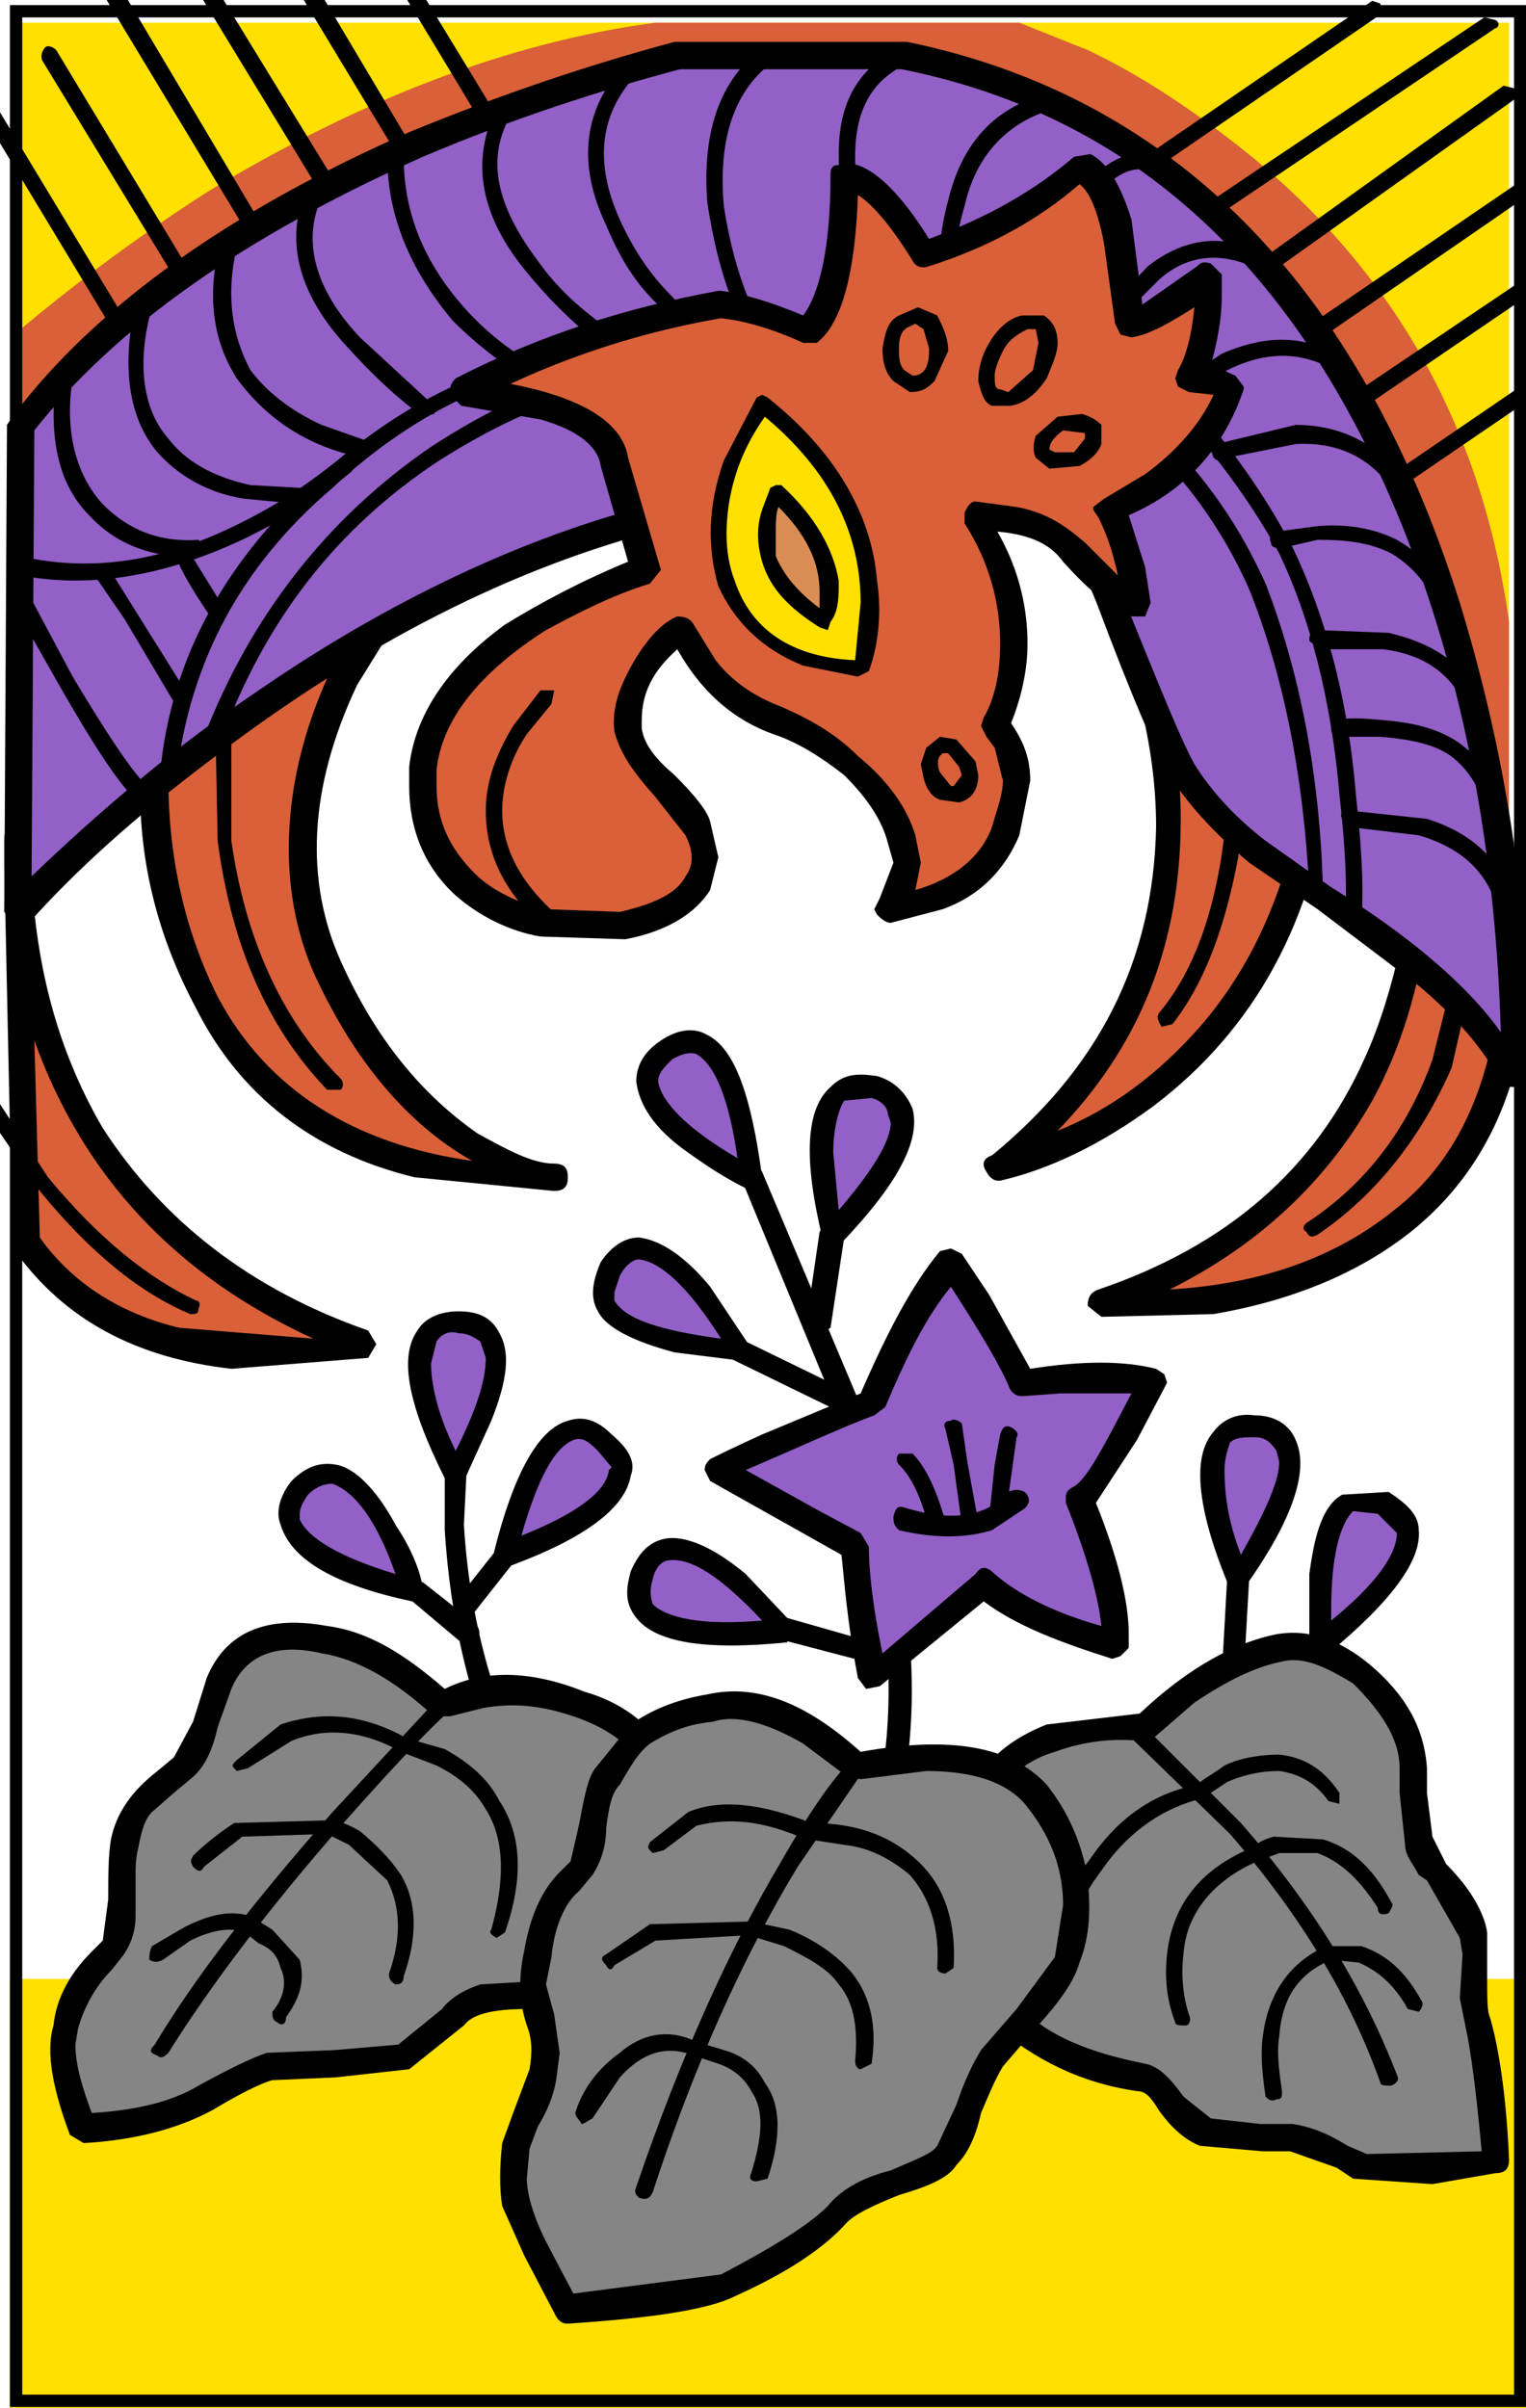 <?xml version="1.0" encoding="utf-8"?>
<!-- Generator: Adobe Illustrator 13.0.0, SVG Export Plug-In . SVG Version: 6.00 Build 14948)  -->
<!DOCTYPE svg PUBLIC "-//W3C//DTD SVG 1.1//EN" "http://www.w3.org/Graphics/SVG/1.1/DTD/svg11.dtd">
<svg version="1.1" id="圖層_1" xmlns="http://www.w3.org/2000/svg" xmlns:xlink="http://www.w3.org/1999/xlink" x="0px" y="0px"
	 width="372px" height="587px" viewBox="0 0 372 587" enable-background="new 0 0 372 587" xml:space="preserve">
<g>
	<g>
		<g>
			<path fill="#FFE000" d="M2.371,482.417v117.384h371.501V482.417H2.371z"/>
		</g>
	</g>
	<g>
		<g>
			<path d="M185.786,285.663c-0.667-1.329-2.667-2-4.002-0.665c-2,0.665-2,2-0.667,3.335l22.011,53.356
				c14.007,40.019,16.674,73.367,10.005,100.046c-0.667,1.999,0,2.67,2,2.67c1.335,0.664,2.667,0,3.334-1.342
				c7.338-27.343,4.003-61.355-9.337-102.037L185.786,285.663z"/>
		</g>
	</g>
	<g>
		<g>
			<path fill="#9260C7" d="M183.119,286.998l-4.002-20.009c-4.002-12.004-10.004-15.339-16.674-10.675
				c-6.67,4.677-6.002,11.346,4.002,19.344L183.119,286.998z"/>
		</g>
	</g>
	<g>
		<g>
			<path d="M185.786,286.998c-2.667-20.009-6.669-31.349-13.339-34.684c-3.335-2-7.337-1.329-11.339,1.335
				c-4,2.664-6.002,5.999-6.002,10.004c0.667,5.334,4.002,11.34,12.672,17.345c4.67,3.335,8.672,5.999,14.007,8.663l2.667-0.665
				L185.786,286.998z M160.443,263.654L160.443,263.654c0-2,1.332-3.335,3.334-5.334c2-1.335,4.667-2.006,6.002-1.335
				c4.667,2.664,8.001,11.34,10.005,25.343C167.113,274.994,161.108,268.324,160.443,263.654z"/>
		</g>
	</g>
	<g>
		<g>
			<path fill="#9260C7" d="M202.461,301.008l13.339-16.01c6.67-10.669,5.334-17.338-3.334-20.009
				c-8.006-2.006-12.005,3.334-12.005,16.01C200.461,286.998,201.126,293.667,202.461,301.008z"/>
		</g>
	</g>
	<g>
		<g>
			<path d="M200.461,301.672l2,2l2.667-0.671c13.339-14.004,19.342-24.673,17.342-32.678c-1.336-3.334-4.003-6.669-8.669-8.005
				c-4.671-0.664-8.006-0.664-11.34,2.671C196.458,270.323,195.791,282.327,200.461,301.672z M205.795,268.324l6.671-0.664
				c2.667,0.664,4.002,2.664,4.002,3.999l0.667,2c0,4.67-4.669,12.004-12.675,21.344l-1.332-14.003
				C203.128,274.994,204.46,270.323,205.795,268.324z"/>
		</g>
	</g>
	<g>
		<g>
			<path d="M203.128,298.337c-1.335,0-2.667,0.665-3.334,2l-3.336,22.673c0,1.342,1.332,2.006,2.668,2.671l3.335-2l3.334-22.009
				C205.795,300.337,205.128,298.337,203.128,298.337z"/>
		</g>
	</g>
	<g>
		<g>
			<path fill="#9260C7" d="M180.452,329.68l-11.34-16.674c-9.336-10.005-16.007-11.334-20.009-3.336
				c-4.67,7.341-0.668,12.676,11.34,16.675L180.452,329.68z"/>
		</g>
	</g>
	<g>
		<g>
			<path d="M146.436,307.678c-2.002,4.664-2.667,8.663-0.667,11.997c2,4.006,8.669,7.341,18.674,10.005l16.01,2.007l2-1.337v-2.664
				l-9.337-14.009c-6.002-7.341-12.007-11.34-17.342-12.005C152.438,301.672,149.104,303.672,146.436,307.678z M149.771,317.011
				v-1.999l1.332-3.999c1.335-2.671,3.334-4.007,4.67-4.007c5.335,0.672,12.004,6.671,20.009,19.339
				C161.108,324.352,152.438,321.682,149.771,317.011z"/>
		</g>
	</g>
	<g>
		<g>
			<path d="M181.784,327.016c-2-1.335-2.667-0.671-3.335,0.67c-1.332,1.994-0.668,3.336,0.667,4.001l26.011,12.674
				c1.335,0.665,2.667,0,4.002-1.342c0-1.329,0-2.664-1.335-3.334L181.784,327.016z"/>
		</g>
	</g>
	<g>
		<g>
			<path fill="#9260C7" d="M191.121,397.047c-4.667-5.334-9.337-10.005-14.672-13.339c-10.671-8.005-17.342-7.341-20.009,0
				c-3.335,8.005,2,13.339,14.671,14.01L191.121,397.047z"/>
		</g>
	</g>
	<g>
		<g>
			<path d="M162.443,375.038c-4.003,0.665-6.67,3.335-8.669,7.998c-1.335,4.677-1.335,8.013,1.332,11.347
				c4.67,5.999,16.674,7.998,36.684,5.999l2.002-2l-0.667-2.67l-11.34-12.004C173.782,377.038,167.113,374.374,162.443,375.038z
				 M159.107,391.049c-0.667-2.007-0.667-4.007,0-6.006c0.668-3.335,2.668-4.67,4.003-4.67c5.334-0.671,12.671,4.005,22.676,14.675
				C171.112,396.377,162.443,394.383,159.107,391.049z"/>
		</g>
	</g>
	<g>
		<g>
			<path d="M191.789,394.383c-2,0-2.668,0.665-3.335,2.664c0,1.335,0.667,2.664,2.003,2.664l28.01,7.341
				c1.335,0.671,3.335,0,3.335-2c0.668-1.336,0-2.006-2-2.671L191.789,394.383z"/>
		</g>
	</g>
	<g>
		<g>
			<path fill="#9260C7" d="M239.144,318.346l-7.337-10.668c-6.002,6.669-12.672,18.667-19.341,34.012
				c-6.671,2-15.339,6.006-24.681,10.67l-12.671,6.005l33.348,18.674c0,5.335,0.668,16.003,4.004,31.349l16.674-13.339l10.672-8.676
				c7.338,5.341,18.006,10.675,32.014,14.681c0.667-4.006-0.668-10.676-4.004-21.351l-4.666-14.669
				c4.002-2.67,10.005-12.01,18.006-28.013l-21.341-1.335l-10.672,1.335L239.144,318.346z"/>
		</g>
	</g>
	<g>
		<g>
			<path d="M231.807,304.342l-2.667,0.665c-6.67,7.999-12.672,19.345-19.341,34.678l-24.013,10.004
				c-7.337,3.335-11.339,5.341-12.671,6.005c-0.667,0.665-1.335,1.336-1.335,2.671l1.335,2.67l32.013,18.003
				c0.667,6.006,1.335,16.011,4.002,30.015l2,2.67l3.335-0.665l25.347-20.68c8.002,6,18.674,10.005,31.346,14.011l2.003-0.672
				l1.999-1.999v-3.335c0-8.005-2.667-18.68-8.002-32.02l10.005-15.332l6.67-12.675l0.664-1.335l-0.664-2l-2.004-1.335
				c-8.001-1.999-18.006-1.999-30.68,0l-10.005-18.01l-6.67-10.005L231.807,304.342z M245.813,337.69
				c0.668,1.994,2,2.664,3.335,2.664l9.337-0.67h17.342c-6.67,12.675-10.673,20.68-14.007,22.679c-1.332,0.665-2,1.335-2,2.67v1.329
				c5.334,13.34,8.001,23.344,8.669,30.015c-12.004-3.336-20.676-7.999-26.011-12.669c-2-2-3.335-2-4.67,0l-22.676,19.338
				c-2.667-12.669-3.335-21.338-3.335-26.008l-1.999-3.335l-10.005-5.334l-18.01-10.005c14.007-6.005,24.011-10.669,31.349-13.339
				l2.667-2.007c5.334-12.669,10.005-22.002,16.007-29.342C239.144,325.016,243.813,333.014,245.813,337.69z"/>
		</g>
	</g>
	<g>
		<g>
			<path d="M249.816,363.698c-1.335-0.67-2.667-0.67-4.003,0c-5.335,5.999-13.34,7.341-24.68,4.007
				c-1.999-0.672-2.667-0.672-3.334,1.992c0,1.342,0,2.007,1.335,3.336c8.669,2.005,16.007,2.005,22.676,0l8.006-5.328
				C251.148,366.362,251.148,365.033,249.816,363.698z"/>
		</g>
	</g>
	<g>
		<g>
			<path d="M245.813,347.695c-0.668,0-1.336,0-2,1.993l-1.335,7.341l-1.335,12.668c0,0.672,0.667,1.342,1.335,1.342l2.667-1.342
				l2.668-19.338C248.481,349.688,247.813,348.359,245.813,347.695z"/>
		</g>
	</g>
	<g>
		<g>
			<path d="M234.474,347.024c-0.664-0.671-2-1.336-2.667-0.671c-1.332,0-2,0.671-1.332,2.006l1.999,8.67l2,14.675
				c0,1.999,0.668,1.999,1.336,1.999l2.667-2.664l-2.667-14.681L234.474,347.024z"/>
		</g>
	</g>
	<g>
		<g>
			<path d="M222.47,354.365h-3.335c-0.668,0.664-0.668,1.993,0,2.664c3.335,3.335,5.335,8.004,7.337,15.339l2.668,1.335
				c1.335,0,1.999-1.335,1.335-2.664C228.472,363.698,225.805,357.7,222.47,354.365z"/>
		</g>
	</g>
	<g>
		<g>
			<path d="M111.752,341.689c-1.332,0-2.667,0.665-3.334,2v29.344c1.335,21.35,6.002,42.023,14.674,60.697l3.335,0.67
				c2-0.67,2-2.005,2-3.334c-8.669-17.346-14.007-37.354-15.339-59.362l1.332-26.679
				C114.42,343.019,113.755,341.689,111.752,341.689z"/>
		</g>
	</g>
	<g>
		<g>
			<path fill="#9260C7" d="M110.42,359.692l8.001-18.666c4.67-12.676,2.003-18.017-6.669-18.681
				c-8.669-0.664-11.336,5.34-8.669,18.009C105.083,347.024,107.75,353.023,110.42,359.692z"/>
		</g>
	</g>
	<g>
		<g>
			<path d="M111.752,319.675c-4.002,0-8.001,1.342-10.004,4.677c-4.667,6.67-2,18.667,6.67,36.013l2.002,1.335l2.667-0.665
				l6.669-14.681c4.003-10.005,4.667-16.674,2-21.338C119.757,321.017,116.422,319.675,111.752,319.675z M111.752,325.016
				c2.003,0,3.335,0.665,5.338,2l1.332,4.006c0,5.999-2.667,13.339-7.337,22.673c-4.667-9.334-6.002-16.674-6.002-21.345
				l1.335-5.334C107.75,325.016,109.753,324.352,111.752,325.016z"/>
		</g>
	</g>
	<g>
		<g>
			<path fill="#9260C7" d="M123.092,379.702l18.674-9.333c10.672-6.671,12.671-13.34,6.002-19.339
				c-6.002-5.342-12.672-2.671-18.006,9.334C126.427,366.362,125.092,372.368,123.092,379.702z"/>
		</g>
	</g>
	<g>
		<g>
			<path d="M149.104,349.688c-3.335-3.335-6.669-4.663-10.672-3.335c-7.337,2.006-13.339,13.339-18.006,32.02l1.332,2.671
				l2.667,0.664c18.01-6.67,28.014-14.003,29.349-22.016C155.105,356.358,153.105,353.023,149.104,349.688z M145.769,353.694
				l3.335,4.006l-0.668,0.664c-0.667,5.334-8.001,10.668-21.341,16.01c3.999-14.01,8.001-21.351,12.671-23.344
				C141.766,350.359,143.102,351.03,145.769,353.694z"/>
		</g>
	</g>
	<g>
		<g>
			<path d="M125.092,377.038l-4.003,0.671l-10.004,12.668c-1.332,2-1.332,3.336,0.667,4.006l3.335-0.67l10.005-12.669
				C126.427,379.702,126.427,378.373,125.092,377.038z"/>
		</g>
	</g>
	<g>
		<g>
			<path fill="#9260C7" d="M101.08,387.713l-8.669-18.016c-7.337-11.333-14.007-12.668-19.341-6.669
				c-5.337,6.669-2.667,12.01,8.669,18.016C87.741,383.708,94.411,386.372,101.08,387.713z"/>
		</g>
	</g>
	<g>
		<g>
			<path d="M81.739,357.029c-4.002-0.671-7.337,0.671-10.672,4.005c-2.667,3.335-3.999,7.335-2.667,10.67
				c2.667,8.669,13.339,14.668,32.016,18.673l2.667-0.671v-2.664c-0.667-4.006-2.667-9.333-6.67-15.338
				C91.744,363.028,86.409,357.7,81.739,357.029z M73.07,369.032c0-1.327,0.667-2.67,2-4.663c1.335-1.341,3.335-2.67,6.002-2.67
				c5.338,1.999,10.672,8.67,15.342,22.009c-13.339-4.006-21.344-8.67-23.344-13.339V369.032z"/>
		</g>
	</g>
	<g>
		<g>
			<path d="M103.083,385.707l-4.003,0.665l-0.667,1.341l1.335,1.993l12.672,10.676c2,0.671,2.667,0.671,4.002-0.671
				c0.668-1.329,0.668-2.664-0.667-3.999L103.083,385.707z"/>
		</g>
	</g>
	<g>
		<g>
			<path fill="#9260C7" d="M301.838,384.378l10.005-17.345c4.669-12.004,2.667-18.674-6.002-19.338
				c-8.67-0.671-12.004,5.328-10.005,17.338C297.171,371.704,299.171,378.373,301.838,384.378z"/>
		</g>
	</g>
	<g>
		<g>
			<path d="M315.845,351.03c-1.335-3.335-4.67-6.005-10.004-6.005c-4.671-0.665-8.005,1.328-10.005,3.999
				c-5.335,6.005-4.003,18.681,3.335,36.683l2.667,1.335c0.667,0.671,1.335,0,2.002-0.67
				C315.177,370.369,319.18,358.364,315.845,351.03z M305.841,350.359c2.667,0,4.002,1.335,5.334,3.335l0.668,2.664
				c0,4.676-3.335,12.011-9.338,22.679c-3.334-8.668-4.002-15.339-4.002-20.673c0-2.671,0.668-4.67,1.335-6.67
				C301.17,350.359,303.173,350.359,305.841,350.359z"/>
		</g>
	</g>
	<g>
		<g>
			<path d="M301.838,381.708c-2,0-2.667,1.328-2.667,2.67l-2,36.013c0,1.335,1.332,2.664,2.667,2.664c2,0,2.667-1.329,2.667-2.664
				l2-35.348C304.505,383.036,303.173,381.708,301.838,381.708z"/>
		</g>
	</g>
	<g>
		<g>
			<path fill="#9260C7" d="M322.515,400.382c5.334-4.005,10.005-8.669,14.007-13.34c8.67-10.004,9.337-16.673,1.332-20.68
				c-8.669-3.334-13.34,0.671-15.339,14.011C321.847,387.042,321.847,393.713,322.515,400.382z"/>
		</g>
	</g>
	<g>
		<g>
			<path d="M321.18,403.046h2.67c15.339-12.669,22.677-22.673,22.009-30.013c0-4.001-3.335-6.671-7.338-9.335l-11.336,0.671
				c-4.67,2.664-6.67,9.334-8.005,19.339c0,6.669,0,12.004,0,16.674L321.18,403.046z M340.524,373.703L340.524,373.703
				c0,5.334-5.338,12.669-16.011,21.345v-2.671c0-12.675,2.003-20.673,5.339-24.008l6.001,0.663L340.524,373.703z"/>
		</g>
	</g>
	<g>
		<g>
			<path fill="#858585" d="M159.107,465.079c4.67-8.676,6.67-18.01,4.67-27.343l-4.002-8.013
				c-4.003-6.669-10.005-11.332-18.678-14.667l-24.676-2.006l-8.004,2.67c-10.005-8.669-20.009-14.668-28.679-16.01
				c-13.339-2.664-22.012,0.671-26.678,10.676l-3.335,12.668l-4.67,8.012l-8.669,6.67c-3.335,2.664-4.67,6.669-6.002,11.997
				l-0.667,14.682c0.667,5.328-0.668,8.662-2.003,10.669l-6.67,7.998c-2.667,2.67-3.999,6.669-4.667,10.675
				c-1.335,6.67,0,16.004,4.002,25.344c11.337-0.665,21.341-2.67,30.014-7.998c7.334-3.335,12.004-6.006,15.339-7.341l16.006-0.671
				l16.674-1.329c4.003-1.335,8.005-4.67,11.34-10.004c3.335-3.999,8.669-5.342,16.674-5.342c9.336,0,16.007-1.992,18.674-3.999
				C151.771,477.083,155.773,471.748,159.107,465.079z"/>
		</g>
	</g>
	<g>
		<g>
			<path d="M167.777,445.734l-0.665-7.998l-4.67-10.677c-4.003-6.669-10.672-12.003-20.009-14.674
				c-13.34-5.334-24.68-5.334-34.016-0.664c-10.005-8.676-18.674-14.004-28.679-15.345c-14.674-2.664-24.679,1.341-29.346,12.675
				l-3.334,10.669l-4.67,8.676l-4.002,3.334c-6.002,4.664-10.004,10.005-11.336,16.674c-0.667,3.999-0.667,8.67-0.667,14.668
				l-1.335,10.005l-2.668,2.67c-5.334,5.341-8.669,11.341-9.336,18.01c-2.003,6.67,0,16.004,4.002,26.679l3.334,1.999
				c12.004-0.663,22.677-3.334,31.346-7.998c6.669-4.006,12.008-6.669,14.675-7.34l15.338-0.671l18.01-1.993l13.339-10.676
				c2-2.664,6.669-4.006,15.339-4.006l9.337-0.663c4.002-0.665,7.337-2,9.34-4l12.003-13.34
				C165.11,463.744,167.777,454.41,167.777,445.734z M139.766,418.392c8.002,2.67,13.339,6.669,17.342,12.004
				c2,3.335,2.668,5.999,3.335,8.005l0,0c2,10.004,0,19.344-5.338,28.007l-12.004,13.34c-2.003,1.341-7.338,3.335-14.675,3.335
				l-11.336,0.67c-4.002,1.336-7.337,3.336-9.34,5.999l-10.669,8.677l-15.342,1.328l-16.674,0.671
				c-4.002,1.335-9.337,4.006-16.674,8.005c-6.67,4-15.339,6.005-26.012,6.67c-2-5.341-4.002-11.34-4.002-16.674l0.667-4
				c1.335-4.677,4.002-10.004,8.005-14.01l2.667-3.335c2-2.664,3.334-5.999,3.334-10.004v-9.335c0-2.67,0-4.676,0.668-7.34
				c0.664-3.335,1.332-6.67,3.334-8.669l5.334-4.671l4.003-3.334c3.334-2.664,5.334-6.671,6.669-12.669l3.334-9.34
				c3.335-8.006,10.672-11.34,22.009-8.676c8.672,1.342,18.009,6.67,27.346,15.346h4.002l8.001-2.007
				C125.092,415.057,131.762,415.721,139.766,418.392z"/>
		</g>
	</g>
	<g>
		<g>
			<path d="M109.753,414.393c-1.335-0.672-2.002-0.672-3.334,0l-25.347,27.343c-19.341,22.009-33.348,40.018-43.353,56.692
				c-1.332,1.328-1.332,1.999,0.667,2.67c0.667,0.664,1.335,0.664,2.667-0.671c10.005-16.003,24.012-34.684,42.689-56.021
				c15.338-17.346,24.008-26.014,26.011-27.349C110.42,416.385,110.42,415.057,109.753,414.393z"/>
		</g>
	</g>
	<g>
		<g>
			<path d="M57.728,431.73l2.67-0.664l10.669-6.669c8.005-3.336,17.342-2.672,26.679,2.662l8.673,3.336
				c5.334,2.664,9.336,5.999,12.003,10.675c4.67,7.334,4.67,17.339,1.335,29.343c-0.667,0.671,0,1.335,1.332,2l2.003-1.329
				c4.667-13.34,4.002-24.015-1.335-32.02c-2.667-5.334-7.337-9.341-13.339-12.675l-9.337-2.664
				c-10.672-5.999-20.676-6.669-30.681-3.335l-10.672,8.67C56.396,430.396,56.396,430.396,57.728,431.73z"/>
		</g>
	</g>
	<g>
		<g>
			<path d="M57.063,444.405c-4.002,2.664-7.337,5.328-10.004,7.998c-0.667,1.336-0.667,1.336,0,2.671c1.332,1.329,2,1.329,2.667,0
				l9.337-7.333l20.676-0.672l5.335,2.664l9.336,8.676c3.335,6.67,3.335,14.004,0.668,22.009c-0.668,1.335,0,2.664,1.335,3.334
				c0.667,0,2,0,2-1.999c3.335-9.34,3.335-18.009-0.667-24.679c-2.667-4.006-6.002-7.341-10.004-10.676
				c-3.334-1.993-6.002-2.664-6.67-2.664L57.063,444.405z"/>
		</g>
	</g>
	<g>
		<g>
			<path d="M66.4,470.413l-5.338-3.334c-4.667-1.336-9.337-0.672-16.006,2.664l-8.002,4.676c-0.667,1.328-0.667,2.664-0.667,3.335
				c1.332,0.664,2,0.664,3.334,0l6.67-4.677c5.334-2.664,10.004-3.334,13.339-1.993l3.335,2.664
				c3.335,1.336,4.667,3.335,5.334,5.999c1.335,2.67,1.335,6.669-2,10.676c0,1.335,0,1.999,1.332,2.664
				c0.667,0.67,2.002,0.67,2.002-1.329c3.335-4.67,4.667-8.676,3.335-14.004L66.4,470.413z"/>
		</g>
	</g>
	<g>
		<g>
			<path fill="#858585" d="M235.81,447.069v17.346c0.667,13.339,4.002,22.001,9.336,26.678c6.003,5.328,11.34,9.334,18.677,11.998
				l14.672,3.335c2.003,0.671,4.67,2.67,7.337,6.669c2.668,3.336,5.335,5.341,8.006,6.67l11.335,1.342h10.005l7.338,2.664
				l9.337,4.006l32.68-0.671c-0.663-17.345-2.667-28.678-4.666-34.019c-0.668-2.664-0.668-5.999-0.668-10.67v-10.669
				c-0.667-3.334-4.002-8.676-10.004-16.674c-2-2.006-3.335-4.67-3.335-8.005l-1.335-16.003c0-7.341-3.999-14.682-11.337-21.351
				c-6.67-6-14.007-9.334-21.344-7.999c-6.671,1.329-14.007,4.663-22.677,10.669l-10.005,8.676l-23.344,2.664
				c-5.334,1.335-9.336,4.671-12.672,8.005C240.479,435.065,238.477,440.4,235.81,447.069z"/>
		</g>
	</g>
	<g>
		<g>
			<path d="M255.15,420.391c-6.669,2.664-11.337,5.999-14.672,10.005c-2.67,3.335-5.337,8.669-8.005,16.003v0.671
				c-0.667,3.335-0.667,10.005,0,18.674c0.668,12.675,4.671,22.016,10.005,28.014c9.337,8.005,20.677,14.011,34.684,16.004
				c1.999,0,3.335,1.342,5.335,4.676c3.334,4.664,6.669,7.335,10.004,8.663l15.34,1.342h6.669l11.34,3.999l4.003,2.671l19.341,1.328
				l15.338-2.67c2.672,0,3.336-1.329,3.336-3.336c-0.664-16.003-2.668-28.006-4.668-34.676c-0.667-1.335-0.667-4.67-0.667-10.005
				v-10.669c-0.668-4.677-4.002-10.676-10.005-16.674l-0.667-1.342l-2.667-5.327l-1.335-10.677v-5.998
				c-0.665-10.005-5.335-18.016-14.004-25.35c-7.338-6.006-14.675-8.67-22.68-7.335c-10.005,2-21.341,7.998-33.349,19.345
				L255.15,420.391z M245.813,433.73c2.668-2.664,6.67-5.334,11.34-6.671c7.334-2.662,14.004-3.334,21.341-2.662l2.667-0.672
				l10.005-8.669c8.005-5.341,14.675-8.677,21.344-10.005c5.334-1.336,10.672,1.328,17.343,5.335
				c6.669,6.67,11.335,13.339,11.335,20.68v5.998l1.336,12.669c0,2.67,2,4.677,3.335,7.341l2,1.335l8.005,14.004l0.667,3.999
				l-0.667,10.676l1.335,6.669c1.332,5.999,2.667,16.004,3.999,30.685l-28.011,0.665l-4.67-2.007
				c-5.335-3.335-9.337-4.664-13.34-5.328h-8.001l-12.007-1.341l-6.67-5.328c-3.335-4.677-6.002-7.341-9.338-8.012
				c-13.339-2.664-24.011-6.67-31.348-14.668c-6.003-4.671-8.67-15.346-8.67-30.679v-10.003
				C241.144,441.735,243.146,437.064,245.813,433.73z"/>
		</g>
	</g>
	<g>
		<g>
			<path d="M278.494,420.391h-2.667c-1.335,1.335-0.668,2.664,0,3.335l24.011,23.344c17.343,20.01,29.347,40.019,36.684,60.698
				c0,0.664,1.332,0.664,2.667,0.664c1.336-0.664,1.999-1.335,1.336-2.671c-8.005-20.673-20.01-40.682-38.02-61.355L278.494,420.391
				z"/>
		</g>
	</g>
	<g>
		<g>
			<path d="M258.485,471.084l2.667-1.341c1.335-4.664,4.002-9.335,8.005-14.669c6.67-9.34,15.339-14.674,24.012-16.674l6.002-4
				c4.669-2.005,8.67-2.67,12.672-2.67c4.669,0.665,8.672,2.67,12.007,7.334l2.667,0.664v-2.664
				c-4.002-5.998-8.673-8.668-14.674-9.333c-4.002,0-9.338,0.665-13.34,2.664c-2.667,2-5.334,3.335-6.67,4.67
				c-10.005,1.999-18.673,7.334-26.011,18.003c-4.67,6.005-7.337,10.676-8.669,15.346v0.664L258.485,471.084z"/>
		</g>
	</g>
	<g>
		<g>
			<path d="M322.515,448.404l-12.004-0.663c-2.67,0.663-4.67,1.992-5.339,2.663c-12.671,5.335-19.341,14.011-20.676,26.008
				c-0.664,6.005,0,11.347,2.003,16.675c0,0.67,1.332,0.67,2.667,0.67c0.668,0,1.335-1.335,0.668-2.664
				c-1.335-4.005-2.003-9.34-1.335-14.681c0.667-10.005,7.337-18.003,18.01-22.673l5.334-1.999h9.337
				c5.337,1.999,10.005,6.004,14.674,13.339c0,1.328,0.668,2,2.667,1.328c0.668-1.328,1.335-1.992,0.668-2.663
				C334.519,455.074,329.185,450.404,322.515,448.404z"/>
		</g>
	</g>
	<g>
		<g>
			<path d="M331.852,474.419h-8.67c-8.672,3.999-14.006,11.333-15.341,22.002c-0.665,4.677,0,10.005,0.667,14.682
				c0.668,0.664,1.335,1.329,2.667,0.664c1.335,0,1.335-0.664,1.335-2.006c-0.667-4.664-1.335-9.334-0.667-13.34
				c0.667-9.333,4.669-15.333,12.671-18.667l6.671,0.664c4.669,2,8.671,5.334,12.007,11.333l2.667,0.672
				c0.668-0.672,1.335-2,0.668-2.664C342.523,480.418,337.854,476.412,331.852,474.419z"/>
		</g>
	</g>
	<g>
		<g>
			<path fill="#858585" d="M145.101,445.069l-3.335,10.005l-6.002,6.669c-2,3.336-4.002,8-4.67,14.669
				c-1.332,5.341-1.332,10.676,0.668,15.346l0.667,13.339l-4.002,11.334l-2.667,6.669c-1.335,7.341-0.667,14.011,2,20.009
				l10.004,20.01c20.009-1.329,33.348-3.336,40.018-6c12.008-5.998,21.345-12.004,26.015-17.344
				c1.999-2.664,7.334-5.328,14.004-7.335c7.337-2.67,11.34-4.663,13.339-6.669l4.671-11.334c1.999-6.005,4.002-10.004,6.001-12.675
				l10.673-12.011c4.002-5.327,6.67-9.333,8.005-11.997c1.999-6.006,1.999-11.347,1.999-17.346
				c-1.335-8.668-4.67-16.674-10.004-23.344c-6.002-5.998-14.007-8.668-26.679-8.668l-16.675,1.999l-11.34-8.67
				c-8.669-4.669-17.338-7.333-24.675-5.341c-7.337,1.342-13.339,4.006-17.342,6.67c-2,1.343-4.67,5.342-8.005,10.676
				C145.769,436.395,145.101,440.4,145.101,445.069z"/>
		</g>
	</g>
	<g>
		<g>
			<path d="M141.098,445.069l-2,8.67l-2.667,2.664c-4.67,4.677-7.337,11.346-8.672,19.344c-1.332,6.006-1.332,12.012,0.667,18.01
				c1.335,3.335,1.335,6.67,0.667,10.676l-4.002,10.669l-2.667,7.333c-0.667,6.006-0.667,11.34,0,15.346l5.334,11.998l7.337,14.011
				c0.667,1.335,1.335,2.664,3.335,2.664c20.009-1.329,34.016-3.335,40.686-6.671c13.339-5.998,22.009-11.997,27.346-18.003
				c1.999-2.005,6.003-3.999,12.672-6.669c6.67-2.006,12.004-3.999,14.007-7.334c2.668-2.67,4.667-6.67,6.002-12.675
				c2-4.671,3.335-8.005,5.334-11.34l8.006-9.334c6.002-6.669,9.337-11.346,10.672-16.01c2.667-6.67,2.667-13.339,1.999-20.674
				c-1.332-8.011-4.666-16.009-10.004-22.679c-8.669-9.341-23.344-12.011-45.352-8.006c-13.341-12.003-25.348-16.673-37.352-14.009
				c-8.005,1.342-14.007,4.006-18.674,7.34l-8.672,10.676C143.102,433.73,142.434,438.4,141.098,445.069z M173.782,419.721
				c6.002-1.994,14.003,0.67,22.009,5.34l10.672,7.999l3.336,0.671l16.006-2c11.34,0,19.341,2.67,24.012,7.998
				c6.001,7.341,9.337,15.346,9.337,24.687l-2,12.668l-9.34,12.668l-8.67,10.005c-1.999,3.335-4.002,7.341-6.002,13.339
				l-4.67,10.005c-1.332,2.007-5.334,3.334-11.337,6.006c-8.005,2.006-12.675,5.341-15.342,8.675
				c-4.666,4.664-13.339,10.005-26.011,16.675l-36.016,4.663l-6.669-12.675c-3.334-6.669-4.67-11.997-4.67-15.332l0.667-7.341
				l2-5.335c2.003-3.334,4.002-7.333,4.67-12.675l0.668-5.334l-1.335-9.334l-2-7.341l1.332-6.669
				c0.667-7.34,3.335-13.339,6.669-16.003l3.335-4.006c1.335-2,3.334-5.999,3.334-11.34c0.667-5.334,1.335-8.67,3.335-10.669
				c2.67-4.67,4.67-8.006,7.337-10.005C161.775,423.055,166.445,420.391,173.782,419.721z"/>
		</g>
	</g>
	<g>
		<g>
			<path d="M210.466,428.396l-2.671,0.664c-3.335,2.67-9.337,10.668-17.338,24.679c-12.676,21.345-24.679,48.022-35.352,79.365
				c-0.668,1.342,0,2.006,0.667,2.67c2,0.664,2.667,0,3.334-1.328c10.005-30.685,22.009-57.363,35.349-79.372l16.01-23.344
				C211.798,430.396,211.798,429.724,210.466,428.396z"/>
		</g>
	</g>
	<g>
		<g>
			<path d="M167.777,441.735l-9.337,7.334c-0.667,1.335-0.667,1.335,0.667,2.671l2.668-0.665l8.004-6.006
				c8.001-2.006,16.006-1.335,26.678,3.335h0.669l8.668,1.329c6.671,0.671,12.005,4.006,16.007,7.341
				c4.67,5.334,7.338,12.669,6.67,22.673c0,0.671,0.668,1.341,2.003,1.341l1.999-1.341c0.668-10.669-1.999-19.339-8.004-25.337
				c-6.67-6.669-15.34-10.005-26.68-10.005C185.786,439.729,175.782,438.4,167.777,441.735z"/>
		</g>
	</g>
	<g>
		<g>
			<path d="M183.119,468.414l-24.679,0.664l-10.672,7.334c-1.332,0.671-1.332,1.342,0,2.671c0.667,1.335,1.335,1.335,2.003,0
				l10.005-6.006l22.676-1.329l8.669,2.671c5.337,2.664,10.672,5.328,13.339,9.333c4.002,4.671,4.67,11.34,4.002,18.675
				c0,1.335,0.668,2.006,1.337,2.006l2.667-1.342c1.335-8.663,0-16.003-4.671-22.003c-3.335-4.005-8.669-8.011-15.339-10.675
				L183.119,468.414z"/>
		</g>
	</g>
	<g>
		<g>
			<path d="M186.455,507.768c-2.003-4.006-5.338-6.67-10.005-8.012l-6.669-1.993c-6.669-3.335-13.339-2.006-18.677,2.664
				c-4.667,3.335-8.669,8.005-10.669,14.01c-0.668,1.329,0.664,1.994,1.332,3.335c0.668,0,1.335-0.671,2.667-1.341l6.669-10.005
				c5.337-5.999,11.34-7.998,18.009-5.328l6.002,1.993c4.002,1.342,6.67,4.006,8.005,6.67c3.335,4.676,2.667,11.346,0,20.009
				c-0.667,1.342,0,2.006,1.332,2.006l2.671-0.664C190.457,521.106,190.457,513.095,186.455,507.768z"/>
		</g>
	</g>
	<g>
		<g>
			<path fill="#D96038" d="M369.202,243.645l-24.011-25.344l-0.668,12.004c-2,10.004-4.668,18.674-8.67,28.014
				c-12.672,28.008-34.684,48.017-67.364,59.363h14.675l32.681-6.006C347.858,301.008,365.199,278.328,369.202,243.645z"/>
		</g>
	</g>
	<g>
		<g>
			<path d="M347.858,216.295l-3.999-0.665c-1.336,0-2.003,1.335-2.003,2.67l-0.669,13.339c-1.999,8.669-4.666,18.003-8.668,26.679
				c-12.005,26.679-33.349,45.353-64.698,56.027c-1.999,0.665-2.667,1.994-2.667,3.999l3.335,2.671l27.347-0.671
				c19.341-3.335,35.349-10.004,48.023-20.009c16.673-13.339,26.011-32.013,28.678-56.692l-1.335-2L347.858,216.295z M347.858,226.3
				l17.341,18.68c-2.667,21.338-10.671,38.683-25.344,50.022c-14.006,11.334-32.015,18.004-54.691,19.345
				c21.345-10.675,38.018-26.014,49.354-46.023C341.856,254.984,345.858,240.31,347.858,226.3z"/>
		</g>
	</g>
	<g>
		<g>
			<path d="M357.198,234.976c-1.335,0-2.67,0-2.67,2l-5.335,21.344c-6.002,16.674-16.007,30.014-30.014,39.354
				c-1.336,0.664-1.999,1.993-0.667,2.664c0.667,1.335,1.335,1.335,2.667,0.671c14.674-10.004,25.347-24.015,32.684-40.689
				l5.334-23.344C359.197,234.976,357.862,234.976,357.198,234.976z"/>
		</g>
	</g>
	<g>
		<g>
			<path fill="#D96038" d="M321.18,188.953l-44.686-33.349l4.667,12.675c2.003,10.668,4.003,22.008,4.003,32.013
				c-0.668,34.684-14.007,62.026-42.019,84.042c12.005-2.67,23.344-8.012,36.016-17.345
				C303.173,248.979,317.181,223.636,321.18,188.953z"/>
		</g>
	</g>
	<g>
		<g>
			<path d="M279.161,153.604c-1.999-1.335-3.334-1.335-4.002,0c-1.999,0.671-2.667,2-1.332,3.334l3.999,14.01
				c2.671,10.669,4.002,20.673,4.002,30.678c-0.667,32.684-14.007,58.692-40.018,80.037c-1.999,0.664-2.667,2-1.332,3.999
				c0.665,1.335,2,2.67,3.999,2.006c11.34-2.67,24.012-8.676,36.684-18.016c24.68-18.667,39.354-45.346,43.353-80.036
				c0-1.329,0-1.993-1.999-2.664L279.161,153.604z M317.844,190.958c-3.334,24.008-12.003,44.017-25.343,59.356
				c-10.004,11.34-21.344,20.009-34.684,25.343c20.009-20.673,30.014-45.352,30.014-76.037c0-12.668-2-24.008-4.667-34.677
				L317.844,190.958z"/>
		</g>
	</g>
	<g>
		<g>
			<path d="M302.505,181.618c-0.667,0-1.335,0-1.335,2l-3.334,24.679c-2.667,17.339-8.002,30.013-15.339,38.683
				c-0.669,1.335,0,2,0.667,3.334l2.667-0.671c7.338-9.334,12.672-22.673,16.007-40.682l3.334-25.344L302.505,181.618z"/>
		</g>
	</g>
	<g>
		<g>
			<path fill="#D96038" d="M5.038,223.636l1.335,79.365c12.004,16.01,28.678,24.685,52.021,27.349l30.014-2.664
				c-38.683-14.009-64.03-38.688-76.701-74.036C8.373,243.645,5.706,233.64,5.038,223.636z"/>
		</g>
	</g>
	<g>
		<g>
			<path d="M7.706,204.962c0-2.671-0.665-3.335-3.335-3.335c-2.667,0-3.334,0.665-3.334,3.335v5.334l2.002,93.375l0.668,1.335
				c12.004,16.675,29.346,26.015,52.689,28.679l33.349-2.664l2-3.336l-2-3.334c-28.682-10.005-50.023-26.679-64.697-49.358
				c-9.337-16.01-14.671-33.348-16.674-52.693L7.706,204.962z M9.708,301.672l-1.335-48.022
				c12.007,33.348,34.684,57.363,68.032,72.695l-32.681-2.664C29.717,320.346,17.709,313.006,9.708,301.672z"/>
		</g>
	</g>
	<g>
		<g>
			<path d="M47.723,317.011c-11.336-5.334-23.344-14.674-36.016-30.013l-14.007-21.344c-0.665-0.665-2-1.329-2.667-0.665l-1.332,2
				l16.006,23.344c12.004,14.674,24.012,24.679,36.684,30.013c1.332,0,2,0,2-1.335C49.059,317.683,48.391,317.011,47.723,317.011z"
				/>
		</g>
	</g>
	<g>
		<g>
			<path fill="#D96038" d="M105.083,131.596l-63.362,26.679l-4.002,26.679c-1.332,22.009,3.334,41.347,12.675,60.027
				c10.669,20.009,28.011,33.348,52.022,38.683l32.013,3.334c-6.002-0.67-11.336-3.334-18.674-7.341
				c-14.675-9.333-27.346-24.008-36.016-44.017c-9.336-20.673-8.004-44.017,4.003-70.695L105.083,131.596z"/>
		</g>
	</g>
	<g>
		<g>
			<path d="M107.75,128.925c-1.332-1.329-2.667-2-4.667-0.664l-63.362,27.343l-1.335,2.006l-4.002,28.008
				c-1.332,21.344,3.335,41.353,13.339,60.027c10.672,21.344,28.682,35.354,53.357,41.353l34.016,3.335
				c2.667,0,3.335-1.335,3.335-3.335s-0.667-3.334-3.335-3.334c-5.334,0-11.336-3.335-18.674-7.341
				c-13.339-9.333-24.679-22.673-33.348-42.011c-8.673-19.345-8.005-42.024,4.002-67.367l20.674-33.349
				C108.418,132.26,108.418,130.932,107.75,128.925z M44.389,161.609l50.69-22.679c-16.674,23.344-24.676,46.023-24.676,68.032
				c0,10.675,2,20.68,6.002,30.013c10.004,22.008,23.344,37.354,38.683,46.017c-28.678-3.999-50.022-17.338-62.026-40.018
				c-8.005-16.003-12.008-34.012-12.008-52.686C41.053,178.283,41.721,168.279,44.389,161.609z"/>
		</g>
	</g>
	<g>
		<g>
			<path d="M55.061,170.279c-2,0-2.667,0.67-2.667,1.335l0.668,33.349c3.334,25.343,12.004,45.352,26.678,60.691h3.335
				c0.667-0.665,0.667-2,0-2.671C68.4,248.315,59.73,228.306,56.396,204.962v-32.684L55.061,170.279z"/>
		</g>
	</g>
	<g>
		<g>
			<path fill="#FFE000" d="M339.855,122.92c16.675,14.681,26.013,29.349,28.012,44.024V5.537H5.038v102.051
				c1.335-5.341,10.004-9.34,25.347-14.01C61.73,83.573,112.42,78.238,183.787,78.238C255.15,78.238,307.176,93.578,339.855,122.92z
				"/>
		</g>
	</g>
	<g>
		<g>
			<path fill="#D96038" d="M325.182,152.269c19.342,20.673,33.349,41.354,42.686,62.697v-63.361
				c-6.67-48.023-28.679-86.706-66.029-116.055c-12.004-9.34-24.012-17.339-36.684-23.344l-16.673-6.67h-88.706
				c-35.352,4.67-72.035,18.68-109.382,41.353C31.717,58.894,17.045,70.234,5.038,80.238v75.366
				c12.007-10.668,28.014-22.009,49.355-33.349c42.688-22.008,88.708-32.684,138.063-32.684
				C242.479,89.571,286.499,110.252,325.182,152.269z"/>
		</g>
	</g>
	<g>
		<g>
			<path d="M29.717-2.462l-3.335-0.671c-1.335,0.671-1.335,1.335-0.667,2.664l44.688,74.037c0.664,1.335,1.332,1.335,2.667,0
				c1.332-0.67,2-1.335,0.667-2L29.717-2.462z"/>
		</g>
	</g>
	<g>
		<g>
			<path d="M49.726-7.803l-2.003-0.664c-1.332,1.328-2,2-1.332,3.334l44.685,73.367c0.667,1.328,2.002,2,3.334,0.664l0.668-2.67
				L49.726-7.803z"/>
		</g>
	</g>
	<g>
		<g>
			<path d="M71.735-12.466L68.4-13.137l-0.667,2.664l44.688,74.037h2.667c1.335-0.671,1.335-1.335,0.667-2L71.735-12.466z"/>
		</g>
	</g>
	<g>
		<g>
			<path d="M90.412-18.472c-1.335,0-2.003,1.329-0.667,2.67l44.685,74.031h2.003c2-0.665,2-1.335,1.332-2.67L93.079-17.807
				L90.412-18.472z"/>
		</g>
	</g>
	<g>
		<g>
			<path d="M13.71,12.207c-0.667-0.665-2.003-1.329-2.67-0.665c-0.664,0.665-1.332,2-0.664,3.335l44.685,73.366
				c0,0.665,1.335,1.328,2.667,0.665c0.667-0.665,1.335-2,0.667-2.671L13.71,12.207z"/>
		</g>
	</g>
	<g>
		<g>
			<path d="M43.057,103.582c2-1.335,2-2,1.332-2.664L-0.296,26.881c-1.335-1.335-1.335-1.335-2.667-0.671
				c-0.667,0.671-1.335,2.006-0.667,2.67l44.685,74.031C41.721,103.582,42.389,104.253,43.057,103.582z"/>
		</g>
	</g>
	<g>
		<g>
			<path d="M369.202,21.546l-2.667-0.665l-78.036,56.021c-1.332,0.671-1.332,1.335-0.668,2l2.67,1.335l78.701-56.021
				C370.537,22.875,370.537,22.21,369.202,21.546z"/>
		</g>
	</g>
	<g>
		<g>
			<path d="M364.531,4.872l-2.667-0.665l-81.367,54.687c-1.336,1.335-1.336,2.006-0.668,3.334h2.668l82.034-55.357
				C365.199,6.872,365.868,5.537,364.531,4.872z"/>
		</g>
	</g>
	<g>
		<g>
			<path d="M336.521,0.873l-2.003-0.671l-70.031,48.023c-2,0.665-2,1.329-1.332,2c1.332,1.335,2.667,2,3.334,1.335l70.032-48.023
				V0.873z"/>
		</g>
	</g>
	<g>
		<g>
			<path d="M374.536,43.555l-1.999-0.67l-69.364,47.358c-0.668,0-0.668,1.335-0.668,2l3.336,1.335l68.695-47.359V43.555z"/>
		</g>
	</g>
	<g>
		<g>
			<path d="M373.872,68.234h-2.67l-61.359,41.347c-0.667,0.671-0.667,2.006-0.667,2.67l3.334,0.664l60.694-41.347
				C374.536,70.905,374.536,70.234,373.872,68.234z"/>
		</g>
	</g>
	<g>
		<g>
			<path d="M375.204,93.578c-0.668-1.335-2-2-2.667-0.671l-54.693,37.354c-1.332,0.671-1.332,1.335,0,2
				c0.669,1.335,1.336,1.335,2.004,1.335l54.688-37.354C375.871,94.913,375.871,94.913,375.204,93.578z"/>
		</g>
	</g>
	<g>
		<g>
			<path fill="#9260C7" d="M369.202,261.654c0.668-36.019-4.671-73.366-16.675-112.72C329.185,71.569,285.164,26.881,219.802,13.542
				h-54.024c-19.342,4.67-39.351,11.339-62.694,21.344C58.395,54.23,25.715,76.903,5.038,103.582L4.37,222.3
				c10.672-12.004,26.015-25.343,44.021-40.018c38.018-28.007,74.701-47.352,112.052-56.027l61.358-24.673l18.01,7.334
				c14.007,8.005,24.011,20.673,30.682,38.019c8.668,21.344,14.003,34.683,18.006,40.688c3.334,5.999,10.004,12.668,18.01,19.338
				l32.68,23.344C353.196,240.31,363.199,251.65,369.202,261.654z"/>
		</g>
	</g>
	<g>
		<g>
			<path d="M304.505,210.296l16.675,11.34l24.679,18.673c8.67,7.341,15.339,14.675,20.01,23.344
				c1.335,1.335,1.999,1.335,4.002,1.335l2.667-3.335c0.667-37.348-4.67-75.373-16.674-114.719
				C331.185,68.898,285.831,23.546,221.134,10.207h-56.691c-20.009,5.334-42.018,12.668-64.694,22.008
				C55.728,51.56,23.047,74.904,3.038,101.582l-1.335,2L1.036,222.3l2.002,2.671h4.003c11.336-12.675,26.011-26.015,44.685-40.018
				c36.683-28.014,73.367-46.688,110.05-56.028l60.694-24.008c6.002,1.329,12.004,4,18.674,8.669
				c11.34,7.34,20.677,18.674,26.678,34.684c8.006,21.338,14.007,35.348,17.343,40.683
				C289.166,195.622,295.836,202.956,304.505,210.296z M308.508,204.962c-8.67-6.67-14.008-13.34-17.342-18.681
				c-3.335-5.999-8.669-19.338-17.339-40.683c-7.338-18.002-18.01-31.342-31.349-40.018c-8.005-4.664-14.675-7.334-20.009-7.334
				h-1.336l-62.026,24.672c-31.348,8.012-64.029,23.344-96.042,45.359c-20.677,14.003-38.687,29.349-55.36,45.352l0.667-108.714
				c20.009-25.35,51.357-47.352,94.71-66.696c22.009-9.34,42.685-16.01,62.694-21.344h54.024
				c56.692,11.339,96.71,48.687,122.055,111.385c14.674,36.683,22.675,78.029,24.012,123.389
				c-8.006-11.34-22.009-23.344-41.354-35.354L308.508,204.962z"/>
		</g>
	</g>
	<g>
		<g>
			<path d="M46.392,134.931c0-1.335-1.335-2.006-2.003-1.335c-1.332,0-2,1.335-1.332,2c0,1.335,2.667,6.669,8.669,15.345
				l2.667,0.665l0.667-2.67L46.392,134.931z"/>
		</g>
	</g>
	<g>
		<g>
			<path d="M26.382,138.265l-2.667-0.664c-1.336,0.664-2.003,1.329-0.668,2.664l7.337,10.675l12.672,21.338
				c0,1.335,1.332,1.335,2,0.664c1.335-0.664,1.335-1.329,1.335-2.664L26.382,138.265z"/>
		</g>
	</g>
	<g>
		<g>
			<path d="M7.041,144.936C6.374,143.6,5.038,143.6,4.37,143.6c-1.332,1.336-1.332,2-1.332,3.335l11.337,20.009
				c8.004,14.01,14.007,23.344,18.677,28.014h3.335c0.667-0.665,0.667-1.335,0-2.67c-4.67-4.664-10.672-14.004-18.677-27.343
				L7.041,144.936z"/>
		</g>
	</g>
	<g>
		<g>
			<path d="M315.177,133.595c-8.001-15.339-19.341-30.684-33.349-44.688l-19.341-15.339c-0.667-0.67-1.999-0.67-2.667,0
				c-0.667,1.335-0.667,2.664,0.668,3.335l18.673,15.339c13.34,13.339,24.679,28.014,32.682,42.688
				c7.337,15.339,12.671,35.348,14.674,58.692c1.332,12.004,2,22.008,1.332,31.349c0,1.329,0.668,2,2.004,2l1.999-2
				c0.668-8.676,0-19.345-1.332-31.349C328.517,168.943,322.515,148.935,315.177,133.595z"/>
		</g>
	</g>
	<g>
		<g>
			<path d="M308.508,142.265c-6.003-13.339-14.008-25.343-26.011-37.348l-18.01-14.674l-2.667,0.671
				c-0.668,1.329-0.668,2.664,0.667,2.664l16.674,14.01c12.005,11.333,20.01,24.008,25.344,36.012
				c8.005,20.009,13.339,44.688,14.675,74.037c0,1.329,0,1.993,2,1.993l1.335-1.993
				C321.847,188.288,316.512,162.938,308.508,142.265z"/>
		</g>
	</g>
	<g>
		<g>
			<path d="M114.42,94.913c0-1.335-1.332-1.335-2.667-1.335c-10.672,4.67-22.008,12.004-33.348,22.008
				c-23.344,20.673-36.683,44.688-39.351,72.702c-0.667,2,0,2,2,2c0.668,0.671,2.003,0,2.003-1.335
				c3.335-27.344,15.338-50.688,38.015-70.032c10.672-10.004,22.012-17.339,32.017-22.009
				C114.42,96.912,115.087,95.577,114.42,94.913z"/>
		</g>
	</g>
	<g>
		<g>
			<path d="M143.102,93.578c0-0.671-0.667-1.335-2.003-1.335c-11.336,2.67-22.676,8.005-36.015,16.674
				c-25.344,17.338-44.021,41.353-55.357,70.696c-0.667,1.341,0,2.006,1.332,2.67c1.335,0,2.003,0,2.67-1.329
				c10.669-29.349,28.01-52.028,53.357-68.702c12.671-7.999,24.008-13.34,34.68-16.01L143.102,93.578z"/>
		</g>
	</g>
	<g>
		<g>
			<path d="M85.742,111.587c-0.667-1.335-1.335-1.335-2.667,0c-6.67,5.334-14.007,10.668-23.344,15.339
				c-19.341,10.004-37.351,12.668-54.692,8.669c-0.668,0-1.332,1.335-2,2.006l2,2.664c17.341,3.334,36.015,0,55.36-9.333
				c9.337-4.677,18.006-10.005,25.344-16.01C86.409,113.586,86.409,112.251,85.742,111.587z"/>
		</g>
	</g>
	<g>
		<g>
			<path d="M347.858,199.621l-18.674-1.993c-2,0-2.668,0.665-2,1.993c0,1.342,0.664,2.006,2,2.006l16.674,2
				c11.34,3.335,18.01,10.004,20.01,21.344c0,1.329,0,2,1.999,1.329l1.335-2.664C367.867,211.632,360.532,203.627,347.858,199.621z"
				/>
		</g>
	</g>
	<g>
		<g>
			<path d="M365.868,198.292c-0.669-6.67-3.336-12.011-8.67-16.01c-4.671-3.999-11.34-6.005-19.345-6.669
				c-6.669-0.664-10.005-0.664-12.004,0c-1.336,0-1.336,0.665-1.336,2.006c0,1.329,0.668,1.993,2.003,1.993h10.005
				c8.002,0.67,14.007,2.006,18.007,5.341c4.669,4,6.669,8.669,8.004,14.003c0,1.335,0,2.006,1.999,1.335L365.868,198.292z"/>
		</g>
	</g>
	<g>
		<g>
			<path d="M338.521,154.275l-17.341-0.671c-2,0.671-2,1.335-2,2.664l2.667,2.006h15.342c10.67,1.329,17.34,6.67,20.674,15.339
				l2.003,1.335c1.332,0,1.332-1.335,1.332-2.67C357.862,162.273,349.86,156.939,338.521,154.275z"/>
		</g>
	</g>
	<g>
		<g>
			<path d="M321.18,128.261l-10.005,1.329c-1.332,0.671-1.999,1.342-1.332,2.67c0,1.335,1.332,1.335,2.667,1.335l8.67-2
				c7.337,0,12.675,0.665,18.009,3.335c6.67,3.999,10.672,10.005,13.339,18.674c0.669,1.335,2.001,2,3.336,1.335
				c1.335,0,1.335-1.335,1.335-2.67c-3.335-9.34-8.673-16.01-16.674-20.673C335.187,128.925,328.517,127.597,321.18,128.261z"/>
		</g>
	</g>
	<g>
		<g>
			<path d="M315.845,103.582l-19.341,4.67c-0.668,0.665-1.335,2-0.668,3.335c0.668,0.665,2,1.329,3.335,0l16.674-3.335
				c12.004-0.664,20.677,4.664,26.012,15.339c0.667,1.335,1.335,1.335,2.667,1.335c1.335,0,1.335-1.335,1.335-2.67
				C339.188,110.252,329.185,103.582,315.845,103.582z"/>
		</g>
	</g>
	<g>
		<g>
			<path d="M297.836,86.237l-13.34,8.676c-1.332,0.665-1.332,2,0,2.67c0.668,0.665,1.335,0.665,2.671,0l12.004-7.34
				c9.337-4.67,18.01-4.67,26.011,0c0.668,0,1.335,0,2.667-1.335c0.668-0.665,0.668-1.329-1.332-2
				C317.844,81.573,308.508,81.573,297.836,86.237z"/>
		</g>
	</g>
	<g>
		<g>
			<path d="M308.508,62.229c-9.337-5.334-19.342-4.664-28.679,2.67l-11.34,12.004c-0.668,1.335-0.668,2,0.668,2.664l2.668-0.665
				l10.672-10.668c7.337-6.67,16.006-6.67,24.012-2.671c1.332,1.335,1.999,0.665,2.667-0.665L308.508,62.229z"/>
		</g>
	</g>
	<g>
		<g>
			<path d="M282.497,39.549l-1.336-1.993c-6.669-1.342-13.34,2.664-19.341,10.669l-8.67,13.339c-0.667,0.664,0,1.329,1.332,2
				l2.671-0.671l7.334-11.333c5.338-8.005,10.672-11.34,15.342-10.005L282.497,39.549z"/>
		</g>
	</g>
	<g>
		<g>
			<path d="M257.817,24.881c0-2.006-1.332-2.006-2.667-2.006c-12.672,3.335-20.677,12.011-24.012,26.015
				c-1.999,7.334-2.667,14.674-1.999,20.673l2.667,2.006c1.335,0,1.335-1.335,1.335-2.67c-0.668-6.005,0-12.004,2-18.674
				c2.667-12.004,10.004-20.009,20.676-23.344L257.817,24.881z"/>
		</g>
	</g>
	<g>
		<g>
			<path d="M221.802,12.87c0-1.328-1.332-1.328-2.667-1.328c-10.005,5.334-14.675,13.339-14.675,26.014
				c0,5.999,0.668,11.998,2.003,17.338l2.667,1.329c1.336-0.665,2-1.329,1.336-2.664c-1.336-5.334-2.004-10.005-2.004-15.339
				c0-11.34,4.004-18.68,12.672-22.68C222.47,14.877,222.47,14.212,221.802,12.87z"/>
		</g>
	</g>
	<g>
		<g>
			<path d="M187.785,12.207h-2.667c-10.004,8.004-14.007,20.673-12.671,37.347c1.335,8.676,3.334,17.345,6.669,25.35
				c0.668,0.665,2,0.665,2.667,0.665l0.667-2.67c-2.667-6.67-4.67-14.004-6.002-22.673c-1.335-15.339,2-27.35,11.336-34.684V12.207z
				"/>
		</g>
	</g>
	<g>
		<g>
			<path d="M155.105,15.541c-0.668-0.664-2-0.664-2.667,0c-10.004,10.669-12.004,24.008-4.67,39.354
				c3.335,7.999,7.337,14.668,13.34,20.009c0.667,1.329,1.335,1.329,2.67,0c1.332-0.665,1.332-1.335,0-2.67
				c-5.338-5.335-9.34-11.333-12.675-18.674c-6.002-13.339-5.334-25.344,4.002-35.348C155.773,16.876,155.773,16.206,155.105,15.541
				z"/>
		</g>
	</g>
	<g>
		<g>
			<path d="M123.76,24.881c-1.335,0-2.003,0-2.671,1.329c-6.002,12.011-4.667,25.35,6.67,39.354
				c5.337,6.67,11.339,12.675,18.009,18.009c1.335,0.671,2,0,3.335-1.335c0-0.665,0-2-0.668-2
				c-6.669-4.669-12.672-10.004-17.342-16.674c-10.004-13.339-12.672-24.679-6.669-35.348
				C125.092,26.881,125.092,26.21,123.76,24.881z"/>
		</g>
	</g>
	<g>
		<g>
			<path d="M96.414,35.55c-1.335,0-2.003,0.664-2.003,2.67c0,14.004,5.338,27.343,16.01,40.018
				c5.334,5.334,11.337,10.005,16.674,13.34c1.332,0.664,2,0,2.667-0.665c0.667-0.671,0-2.006-0.668-2.67
				c-5.334-3.335-10.672-7.334-16.006-13.339c-10.004-11.34-14.675-23.344-14.675-36.683L96.414,35.55z"/>
		</g>
	</g>
	<g>
		<g>
			<path d="M76.405,45.554c-0.668,0-1.335,0-2.003,1.335c-4.667,11.34-2,24.015,9.34,36.683c6.002,6.67,12.004,12.669,19.341,18.009
				l2.667-0.664c0.668-0.671,0.668-2.006-0.667-2.67l-17.342-16.01c-11.336-12.004-14.004-24.008-9.337-34.013L76.405,45.554z"/>
		</g>
	</g>
	<g>
		<g>
			<path d="M56.396,57.565l-2.667,1.329c-3.335,12.675-2.003,24.008,3.999,33.348c7.337,10.004,17.342,16.674,30.681,19.345
				l2.667-1.335l-1.332-2.664l-11.34-4.006c-7.337-3.334-13.339-8.004-17.342-13.339c-4.667-8.669-6.002-18.674-3.335-30.014
				C57.728,58.894,57.728,58.229,56.396,57.565z"/>
		</g>
	</g>
	<g>
		<g>
			<path d="M35.719,72.233c-1.335-0.665-2.667,0-2.667,1.335c-3.334,15.339-2.002,28.014,5.334,36.684
				c4.67,5.334,12.007,10.004,21.344,11.339l14.007,1.329c1.332,0,2-0.665,1.332-1.993l-2-2.006l-12.007-0.665
				c-9.337-2.006-16.006-6.005-20.009-11.339c-6.002-6.67-8.001-18.009-3.999-32.013C37.719,72.898,37.054,72.233,35.719,72.233z"/>
		</g>
	</g>
	<g>
		<g>
			<path d="M15.71,90.243c-1.335,0-2,0-2,1.335c-2.003,15.339,0.665,26.678,8.001,34.012c6.67,7.334,16.007,10.669,26.679,10.005
				l2.002-2l-2.002-2c-10.005,0.665-17.342-2.67-23.344-8.676c-6.67-7.334-9.337-18.003-7.338-30.678L15.71,90.243z"/>
		</g>
	</g>
	<g>
		<g>
			<path fill="#D96038" d="M275.159,78.903l-1.999-17.338c-1.335-12.011-4.671-19.345-9.338-21.344
				c-9.34,8.669-22.012,16.674-38.686,21.344c-8.669-13.339-15.338-20.009-19.342-18.68c0,20.68-3.334,34.019-8.668,38.024
				c-8.006-4.005-14.675-6.005-21.345-6.669c-21.344,3.335-42.018,10.669-62.694,21.338l16.674,2.67
				c12.004,3.334,18.673,7.998,20.009,14.004c2.667,10.668,4.667,19.344,7.337,26.678c-8.004,2.67-17.342,6.669-26.014,12.675
				c-17.338,10.668-26.678,22.679-28.01,35.348c-1.335,14.674,4.002,25.343,16.006,32.677c10.672,6.006,21.344,8.676,32.681,6.006
				c17.342-4,23.344-11.333,18.009-24.009c-0.667-2.67-4.002-6.005-8.672-11.339c-4.667-4.006-7.334-8.005-8.002-12.004
				c0-5.341,1.332-10.668,4.667-16.01c3.335-4.664,5.338-7.334,8.005-8.669l6.001,9.333c5.338,6.005,11.34,10.675,17.342,12.675
				c10.005,3.335,18.009,9.34,25.344,18.01c8.005,10.675,8.673,20.009,2.003,28.014l12.004-3.335
				c7.338-3.335,13.339-8.005,16.674-16.01c2.668-7.334,3.336-14.003,1.336-19.345l-4.003-5.999
				c2.667-3.335,3.335-8.669,4.003-14.675c2-12.004-1.336-24.008-8.005-36.683l8.005,1.335c6.669,0.671,11.336,3.335,15.339,8.005
				c5.337,6.669,10.672,10.668,15.342,12.004c-1.335-11.34-4.002-18.674-7.337-22.673l12.672-6.006
				c8.669-6.669,14.007-14.675,17.341-24.008l-10.004-2.006c3.335-5.334,5.335-14.004,4.666-24.672
				C287.831,73.568,281.828,77.574,275.159,78.903z"/>
		</g>
	</g>
	<g>
		<g>
			<path d="M278.494,74.239l-2.667-20.68c-2.667-8.669-6.002-14.01-10.005-16.003l-4.002,0.665
				c-9.337,7.998-20.677,14.668-35.349,20.009C217.8,44.226,209.799,38.221,204.46,40.22c-1.999,0-1.999,1.335-1.999,2.664
				c0,17.345-2.667,28.685-6.67,34.019c-8.006-3.335-14.674-5.334-20.009-5.999h-0.667c-22.009,3.999-43.353,10.668-64.029,21.337
				c-1.332,1.335-1.332,2.006-1.332,3.335v0.665l2.667,2.67l19.341,3.335c9.336,2.67,14.007,6.67,14.674,11.34l6.669,23.344
				c-11.339,4.67-21.344,10.005-30.013,15.339c-14.674,10.669-22.012,22.68-23.344,34.684v4.67c0,10.004,3.335,19.345,11.336,26.679
				c5.337,4.664,12.675,8.669,20.677,10.005l20.676,0.664c10.672-2,17.342-6.67,20.677-12.004l2-8.005l-2-8.669
				c-0.667-2.664-4.002-6.669-8.672-11.339c-4.667-4-7.334-7.334-8.002-11.333v-2.006c0-6.669,2.667-12.004,8.669-17.338
				c6.002,10.669,14.007,17.338,23.344,20.673c6.002,2.006,11.34,5.341,17.341,10.005c6.003,6.005,9.338,11.339,10.673,16.674
				l1.332,4.67l-3.335,8.669l-1.332,2.67l0.668,1.329c0.664,0.671,1.999,2.006,3.334,2.006l12.672-3.335
				c9.337-3.335,15.339-10.004,18.675-18.009l2.667-13.339c0-5.999-2-10.005-4.667-14.01c2.667-6.669,4.002-13.339,4.002-19.338
				c0-8.669-2.002-18.009-7.338-27.349c7.338,0.671,12.672,2.67,16.008,7.34c6.001,6.669,11.34,11.34,16.674,13.339h3.334
				l1.336-3.334l0,0l-1.336-8.67l-4.002-12.675c14.007-6.005,23.344-16.674,28.014-30.678v-0.664l-2.003-2.67l-6.001-2.67
				c1.335-4.664,2.667-10.669,2.667-16.674v-5.335l-2.667-2.664c-2-0.67-2.668,0-3.336,0.665L278.494,74.239z M273.16,81.573
				l2.667,0.665c4.67-0.665,10.004-4,15.339-7.334c-0.665,6.669-2,12.004-3.999,15.339l-0.668,2l0.668,2.006l2.667,1.329
				l6.002,0.665c-3.335,7.34-9.337,14.01-16.675,19.344l-10.004,6.005l-2.668,2v0.671l1.332,1.993
				c1.336,2.67,3.336,7.34,4.671,14.01l-8.005-8.005c-4.667-3.999-9.337-7.334-16.674-8.669l-10.005-1.335
				c-1.332,0-1.999,1.335-2.667,2.67v0.665v2.006c6.002,9.333,8.672,19.338,8.672,29.342c0,7.341-1.335,13.34-4.002,18.01l-0.668,2
				l1.335,2.664l2,2.67l1.999,8.005c0,3.335-1.332,6.669-2.667,11.339c-2.667,7.334-9.337,12.675-18.673,15.339l1.332-6.67
				l-1.332-6.669c-2.004-6.67-6.67-13.339-14.008-19.338c-6.002-6.006-12.672-9.34-18.673-12.011c-5.338-2-11.34-5.334-16.01-11.333
				l-5.334-8.676c-0.667-1.329-2-2-4.002-2c-3.334,1.335-6.67,4.67-10.004,10.004c-4.002,6.67-6.002,12.004-5.334,18.009
				c1.332,5.334,4.667,10.005,10.005,16.01l7.337,9.334c2,4.006,2,7.34,0,10.004c-2.003,4.005-7.337,6.669-16.01,8.669
				l-18.006-0.664c-6.669-1.335-13.339-4.67-17.342-8.676c-6.002-5.999-9.336-12.668-9.336-21.338v-3.999
				c1.332-12.011,10.004-23.344,26.678-34.019c8.669-4.67,16.674-8.669,25.343-11.34l2.668-3.335l-8.002-27.343
				c-1.335-8.676-11.339-14.675-28.681-18.009c18.677-8.669,36.019-13.34,51.357-16.003c6.002,0.664,12.672,2.664,20.009,5.999
				h3.335c6.002-4.67,9.336-16.674,10.004-36.012c3.336,1.993,8.005,7.333,13.34,16.003c0.668,1.335,2,2,4.002,1.335
				c14.672-4.67,26.679-11.339,36.684-20.009c2.667,2,4.666,7.334,6.002,14.668l2.668,19.345L273.16,81.573z"/>
		</g>
	</g>
	<g>
		<g>
			<path d="M223.805,74.904l-4.67,2c-2.667,1.335-3.335,4.005-4.002,8.005c0,3.335,0.667,6.005,2.667,7.999l4.002,2.67
				c2.668,0,4.003-0.665,6.002-2.67l3.335-7.334c0-3.334-1.332-6.005-2.667-8.669L223.805,74.904z M223.138,78.903l1.999,1.335
				l1.335,4.67v0.664c0,3.999-1.335,6.006-4.002,6.006l-2-1.335c-1.335-1.335-1.335-3.334-1.335-5.334
				c0-2.67,0.667-4.67,2.667-5.341L223.138,78.903z"/>
		</g>
	</g>
	<g>
		<g>
			<path d="M263.822,100.918l-6.005,0.664l-5.334,4.664c-0.668,2.006-0.668,4.006,0,5.341l3.334,2.67l7.338-0.671
				c2.667-1.335,4.666-3.334,5.334-5.334v-4.67C267.157,102.247,265.822,101.582,263.822,100.918z M264.487,105.582v1.335
				l-2.667,3.335h-4.667l-1.336-0.671c0-1.329,0.668-2.664,3.336-4.664L264.487,105.582z"/>
		</g>
	</g>
	<g>
		<g>
			<path d="M229.14,179.612l-3.335,2.67l-1.335,4l0.667,3.335c0.668,2.67,2.003,4.676,4.003,5.341l4.67,0.665
				c2.667-0.665,4.667-2.67,4.667-6.669l-0.668-3.335l-4.667-5.335L229.14,179.612z M229.807,183.618h1.332l2.671,3.335l0.664,2
				l-2,2.67h-0.667l-2.667-3.334c-0.668-1.335-0.668-3.335,0-3.999L229.807,183.618z"/>
		</g>
	</g>
	<g>
		<g>
			<path d="M254.482,76.903h-5.334c-3.335,0.671-6.003,3.334-8.005,6.669c-2,3.335-2.667,6.67-2.667,9.334
				c0.667,2.67,1.335,5.341,3.334,6.005h4.671c3.335-0.664,6.002-2.67,8.669-6.669c1.335-3.334,2.667-6.005,2.667-8.669
				C257.817,80.238,256.485,78.238,254.482,76.903z M250.483,80.238h2l0.667,3.335l-1.335,6.67l-6.002,5.334l-2-0.665
				c-1.335,0-1.335-1.335-1.335-3.334c0-1.335,0.667-3.335,1.999-6.006C245.813,82.902,247.813,81.573,250.483,80.238z"/>
		</g>
	</g>
	<g>
		<g>
			<path fill="#FFE000" d="M211.798,142.265c-1.332-16.674-10.005-30.678-26.012-44.017l-6.669,14.004
				c-4.67,11.339-4.67,21.344-2,30.013c2.667,8.676,9.337,14.674,18.674,18.009l13.339,3.335
				C211.798,157.61,212.466,150.27,211.798,142.265z"/>
		</g>
	</g>
	<g>
		<g>
			<path d="M176.449,112.251c-4.002,11.339-4.002,21.344-1.335,30.677c4.002,8.676,10.672,15.346,20.677,19.345l13.339,2.671
				l2.668-1.335c2.003-5.334,3.335-13.339,2.003-22.009c-1.335-16.674-10.673-32.019-26.679-44.688l-1.336-0.67l-1.335,0.67
				L176.449,112.251z M177.117,130.261c0-9.334,2.667-19.338,9.337-28.679c16.006,13.34,23.344,28.679,23.344,45.353l-1.337,14.01
				c-15.338-0.671-25.343-7.34-29.345-19.345C177.781,138.265,177.117,134.266,177.117,130.261z"/>
		</g>
	</g>
	<g>
		<g>
			<path fill="#DA8E55" d="M202.461,141.6c-1.335-8.005-6.003-14.674-13.34-21.344l-2.667,10.676
				c0.667,7.998,5.334,15.332,14.671,20.673C202.461,148.935,202.461,145.599,202.461,141.6z"/>
		</g>
	</g>
	<g>
		<g>
			<path d="M189.121,118.256l-1.336,0.665l-1.999,5.341c-1.335,3.999-1.335,7.998,0,12.668c1.999,6.669,6.67,11.34,14.008,16.003
				l1.999,0.671l0.668-2c1.999-2.67,1.999-6.006,1.999-10.005c-1.332-8.005-6.002-16.01-14.003-23.344H189.121z M189.121,135.595
				v-5.334c0-2.664,0-5.335,0.668-6.67c6.669,6.67,10.005,13.339,10.005,20.68v3.999
				C194.456,144.271,191.121,140.265,189.121,135.595z"/>
		</g>
	</g>
	<g>
		<g>
			<path d="M125.092,176.948c-4.003,6.669-6.67,13.339-6.67,20.68c0,10.669,4.67,20.673,15.342,29.343c1.332,1.335,2,1.335,2.667,0
				c1.332-1.335,1.332-2,0-3.334c-9.337-8.005-14.007-16.674-14.007-26.008c0-6.005,2-12.675,6.002-18.68l6.002-7.334l0.667-3.334
				c-1.332,0-2,0-3.334,0L125.092,176.948z"/>
		</g>
	</g>
</g>
<path id="PATH77" fill="none" stroke="#000000" stroke-width="3" stroke-miterlimit="100" d="M370.59,585.26H3.92V2.74h366.67
	V585.26L370.59,585.26z"/>
</svg>
